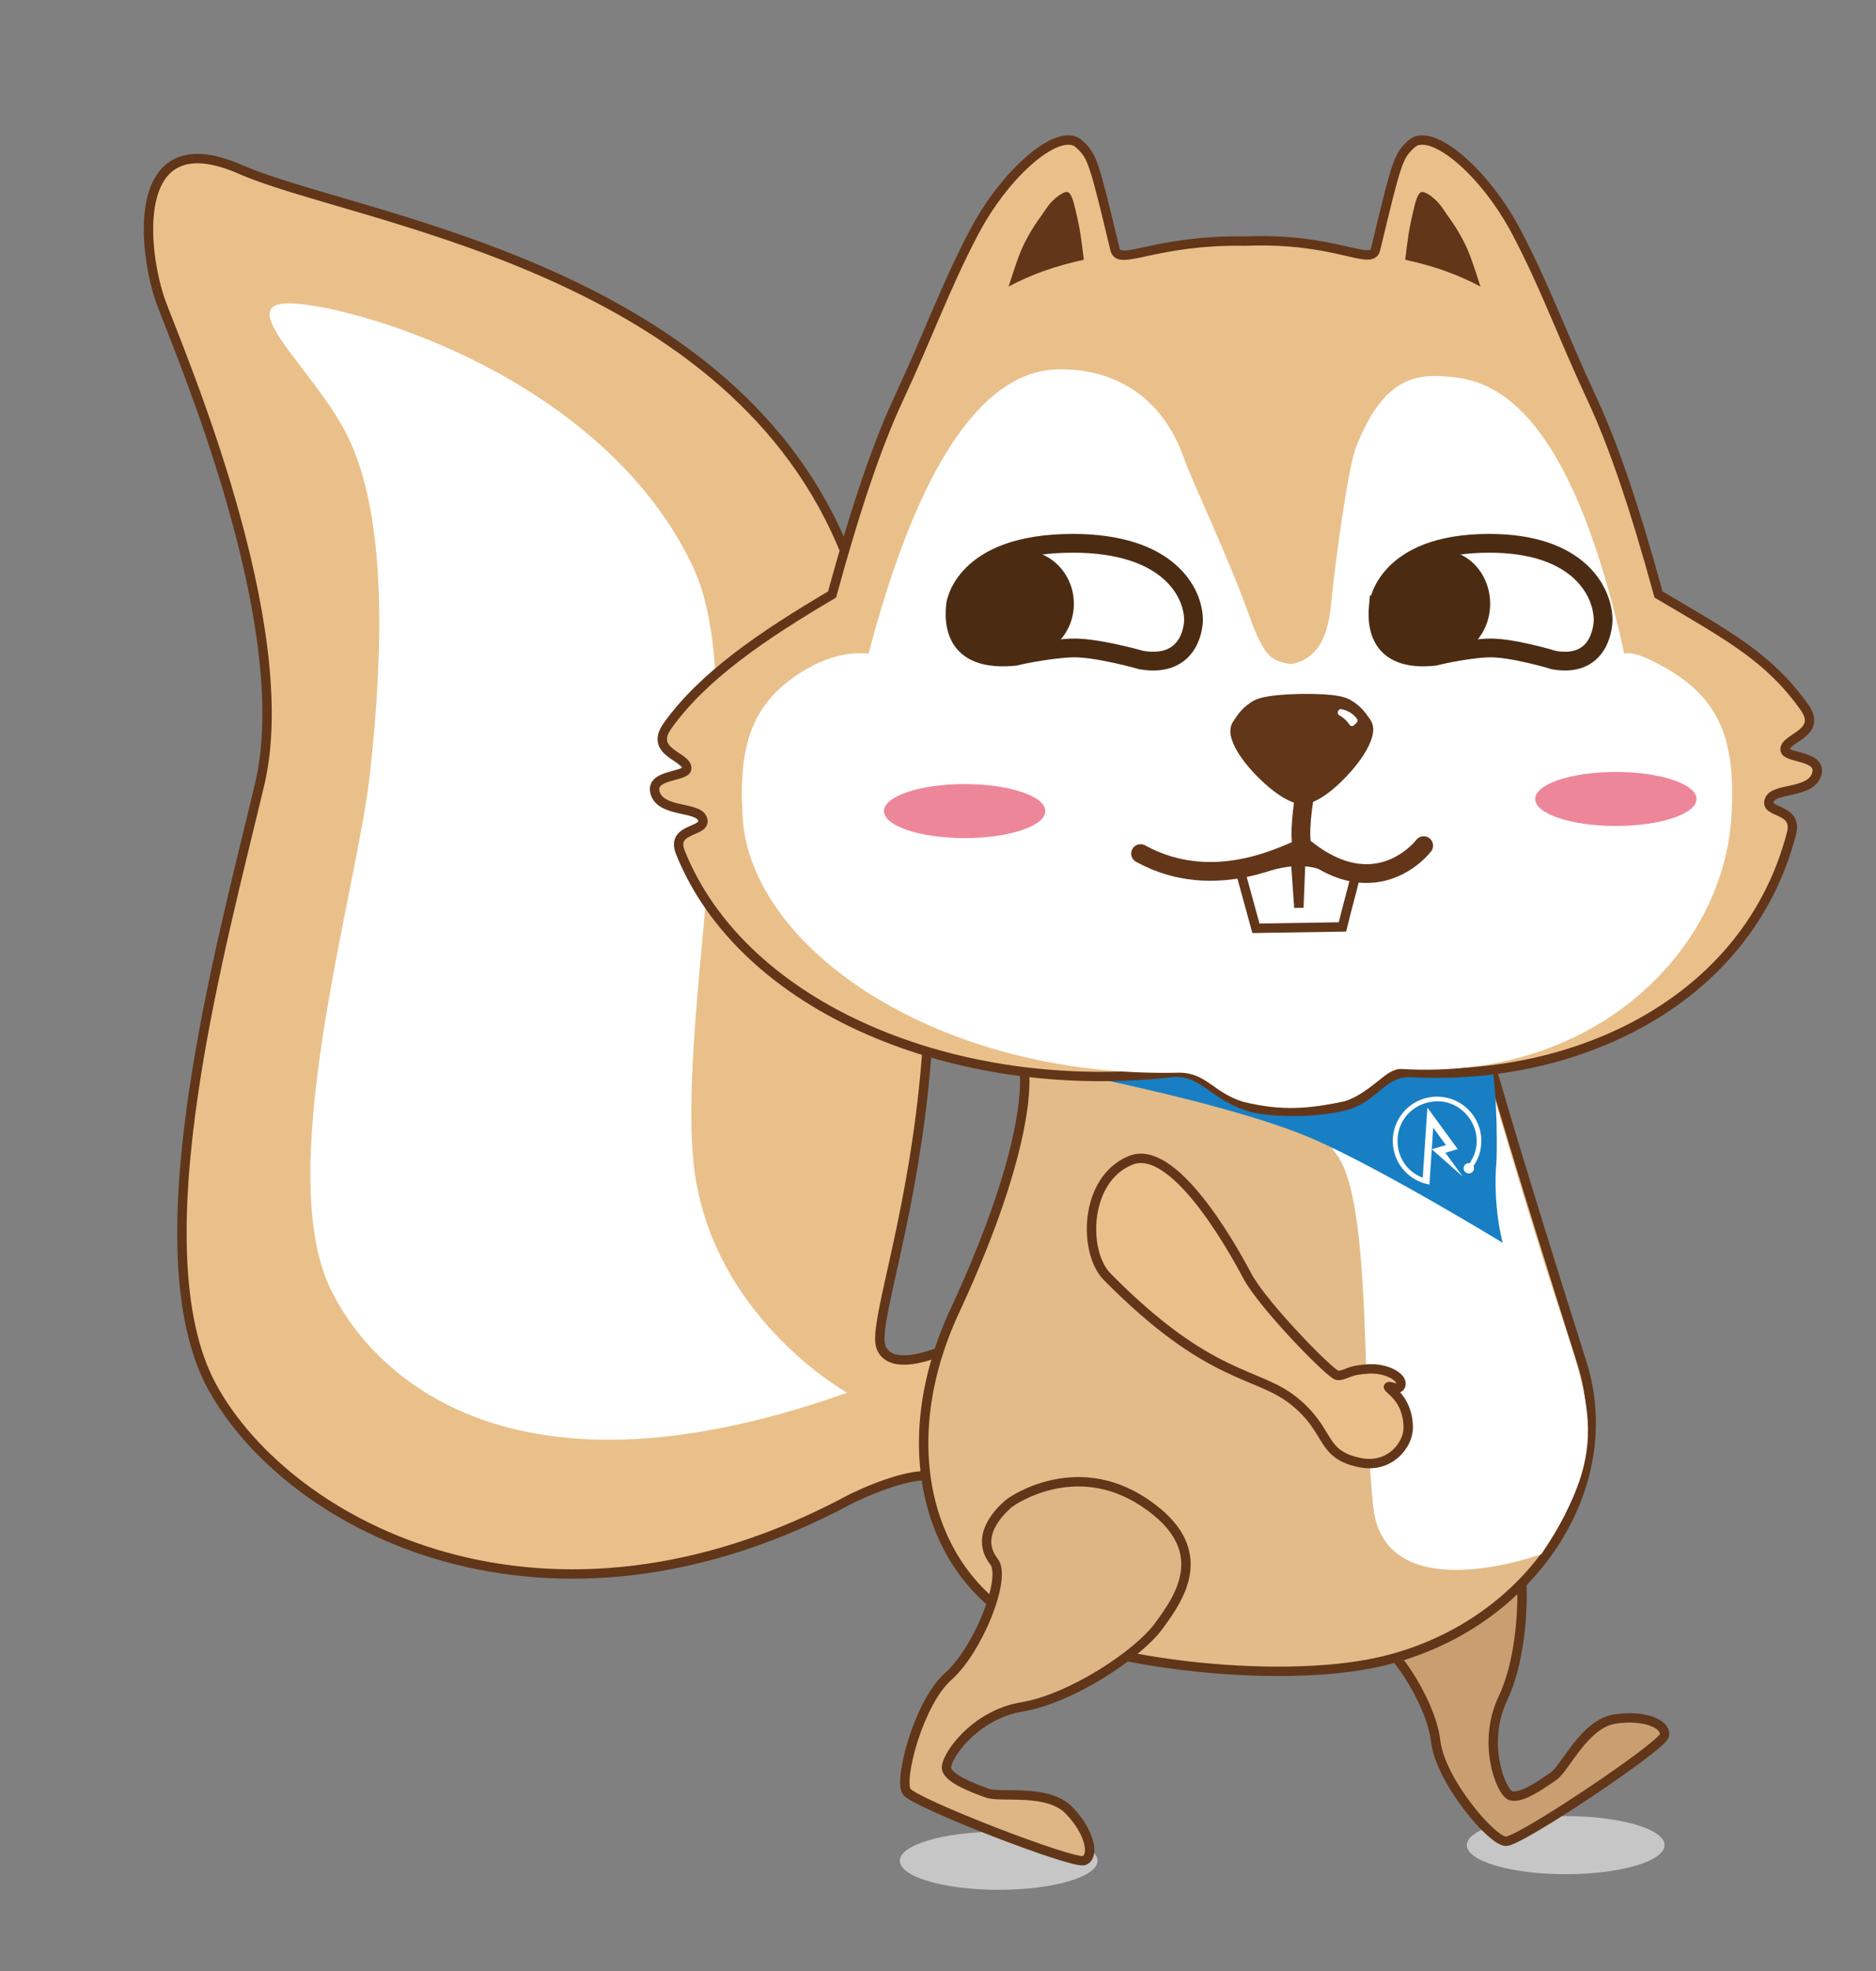 <?xml version="1.0" encoding="utf-8"?>
<!-- Generator: Adobe Illustrator 16.0.0, SVG Export Plug-In . SVG Version: 6.00 Build 0)  -->
<!DOCTYPE svg PUBLIC "-//W3C//DTD SVG 1.1//EN" "http://www.w3.org/Graphics/SVG/1.1/DTD/svg11.dtd">
<svg version="1.1" id="图层_1" xmlns="http://www.w3.org/2000/svg" xmlns:xlink="http://www.w3.org/1999/xlink" x="0px" y="0px"
	 width="200px" height="210px" viewBox="0 0 200 210" enable-background="new 0 0 200 210" xml:space="preserve">
<rect x="0" y="0" width="200" height="210" fill="#808080" stroke="none"/>
<g>
	<ellipse fill="#C7C6C6" cx="166.919" cy="196.591" rx="10.54" ry="3.095"/>
	<ellipse fill="#C7C6C6" cx="106.471" cy="198.255" rx="10.54" ry="3.095"/>
	<path fill="#C99F72" stroke="#613619" stroke-miterlimit="10" d="M145.854,174.484c2.211-0.125,6.72,6.787,7.204,11.013
		c0.483,4.226,5.985,10.665,7.488,10.687c1.503,0.022,16.54-10.062,16.881-11.244c0.343-1.182-2.073-2.303-5.302-1.776
		c-3.228,0.526-5.234,5.19-6.487,6.069c-1.252,0.877-3.599,2.518-4.63,2.066c-1.03-0.451-3.054-5.613-0.774-10.372
		c2.278-4.758,2.532-13.271,1.318-16.876c-1.213-3.605-3.334-9.546-11.67-6.294s-8.198,11.683-8.198,11.683
		S141.825,174.711,145.854,174.484z"/>
	<path fill="#EAC08A" stroke="#613619" stroke-miterlimit="10" d="M101.106,158.525c-1.166-3.498-10.399,1.18-10.399,1.18
		c-32.432,17.429-59.816,3.099-68.066-11.901c-8.106-14.737,1.046-47.362,5.046-64.263s-8.479-45.836-10.479-51.224
		s-3.566-19.529,8.434-14.263c12,5.266,51.285,10.002,64.066,39.804c19.489,45.446,2.435,81.196,4.225,85.696
		c1.361,3.421,8.91-0.735,8.91-0.735"/>
	<path fill="#FFFFFF" d="M34.889,136.553c-5.5-13.135,3.242-41.944,4.576-54.304s1.924-27.195-2.5-35.965
		c-3.644-7.223-13.179-14.763-4.992-13.897c8.668,0.916,32.918,8.916,41.918,28.039c6.328,13.447-1.473,46.325,0,62.992
		c1.473,16.666,16.416,24.968,16.416,24.968C50.973,162.386,37.717,143.303,34.889,136.553z"/>
	<path fill="#E3BB88" stroke="#613619" stroke-miterlimit="10" d="M111.538,112.178l-2.341,2.004c0,0,1.186,6.998-7.413,25.498
		c-6.519,14.025-2.92,27.26,6.438,32.844c7.76,4.632,27.67,7.041,38.799,4.547c15.696-3.518,25.95-18.223,21.62-31.887
		c-6.899-21.766-9.452-30.771-9.452-30.771L111.538,112.178z"/>
	<path fill="#FFFFFF" d="M165.079,135.936c-3.676-11.58-7.16-23.758-7.16-23.758l-15.446,2.836c0,0-3.834,3.039,0,7.971
		c3.834,4.934,2.698,26.416,3.928,37.568c1.229,11.153,17.924,5.036,17.924,5.036C172.164,153.686,169.408,149.564,165.079,135.936z
		"/>
	<path fill="#187FC4" d="M137.44,90.303h-8.735l-23.25,22.348c0,0,24.268,4.188,34.685,8.767c7.365,3.238,20.066,11,20.066,11
		s-1.105-3.868-0.658-8.864c0.137-5.443-0.358-9.14-0.358-9.14L137.44,90.303z"/>
	<path fill="#EAC08A" stroke="#63361A" stroke-miterlimit="10" d="M69.869,84.563c0.682,1.978,4.396,1.385,4.979,2.592
		c0.765,1.583-3.409,0.921-2.318,3.649c6.674,16.686,29.461,26.035,52.334,23.473c3.305-0.37,4.419,2.459,8.385,3.66
		c2.097,0.595,6.945,0.748,10.423-0.207c3.162-1.033,3.665-3.631,6.986-3.453c16.925,0.908,35.591-7.258,40.333-25.473
		c0.74-2.844-3.083-2.066-2.319-3.649c0.583-1.208,4.297-0.614,4.979-2.592c0.728-2.112-3.24-1.739-3.342-2.66
		c-0.146-1.316,4.092-1.705,2.046-4.57c-3.779-5.289-8.025-7.556-15.539-11.99c-2.608-9.526-4.882-16.092-7.057-20.759
		c-3.34-7.168-4.895-11.734-8.023-17.727c-3.484-6.673-9.229-11.407-11.259-9.521c-1.406,1.305-1.534,1.673-3.829,11.239
		c-0.444,1.847-4.242-1.282-13.853-0.888c-9.738-0.166-13.48,2.735-13.924,0.888c-2.296-9.566-2.423-9.934-3.829-11.239
		c-2.031-1.886-7.774,2.848-11.259,9.521c-3.129,5.993-4.684,10.559-8.023,17.727c-2.174,4.666-4.447,11.233-7.057,20.759
		c-7.514,4.434-13.761,8.701-17.539,13.99c-2.046,2.865,2.192,3.254,2.047,4.57C73.108,82.824,69.141,82.451,69.869,84.563z"/>
	<path fill="#613619" d="M149.813,27.676c3.115,0.671,5.707,1.619,8.014,2.853c-0.672-2.094-1.138-3.569-1.771-4.785
		c-0.964-1.85-1.519-2.435-2.236-3.52s-1.758-1.744-2.14-1.768c-0.381-0.023-0.646,0.385-1.017,2.062
		C150.39,23.748,150.2,24.301,149.813,27.676z"/>
	<path fill="#613619" d="M115.544,27.676c-3.116,0.671-5.707,1.619-8.014,2.853c0.672-2.094,1.138-3.569,1.771-4.785
		c0.964-1.85,1.52-2.435,2.237-3.52s1.758-1.744,2.139-1.768c0.382-0.023,0.646,0.385,1.018,2.062
		C114.966,23.748,115.156,24.301,115.544,27.676z"/>
	<g>
		<path fill="#FFFFFF" d="M79.172,87.085c0.863,14.033,20.93,27.756,46.408,27.205c2.994-0.063,3.725,2.095,6.931,3.095
			c4.175,1.028,7.059,0.745,10.847-0.052c2.875-0.972,4.531-3.534,5.883-3.448c20.981,1.334,34.474-12.766,35.337-26.799
			c0.472-7.667-0.909-12.367-6.786-15.789c-3.689-2.148-4.396-1.656-4.632-1.649c-6.361-28.94-15.618-29.283-19.342-29.556
			c-3.789-0.278-6.716,1.158-9.217,7.461c-0.93,2.34-2.237,12.407-2.587,15.75c-0.247,2.377-0.422,6.723-4.375,7.455
			c-2.044-0.333-2.816-0.581-4.5-5.274c-2.275-6.348-6.039-14.154-6.866-16.532c-2.489-7.153-7.899-9.608-13.22-9.608
			c-5.522,0-13.646,4.427-20.461,30.304c-0.235-0.007-2.941-0.499-6.631,1.649C80.084,74.719,78.702,79.419,79.172,87.085z"/>
	</g>
	<ellipse fill="#EE869A" cx="172.263" cy="85.126" rx="8.599" ry="2.877"/>
	<ellipse fill="#EE869A" cx="102.842" cy="86.417" rx="8.599" ry="2.877"/>
	<path fill="none" stroke="#63361A" stroke-width="2" stroke-linecap="round" stroke-linejoin="round" stroke-miterlimit="10" d="
		M138.895,90.537c-0.535-1.512,0.132-5.411,0.132-5.411"/>
	<g>
		<path fill="#613619" d="M144.086,74.648c0.583,0.354,0.916,0.668,1.163,0.937s0.409,0.492,0.665,0.842
			c0.257,0.35,0.609,0.828,0.447,1.752c-0.162,0.924-0.837,2.294-2.261,3.933c-1.425,1.64-3.598,3.548-5.192,3.573
			s-3.827-1.814-5.302-3.408c-1.476-1.594-2.193-2.942-2.384-3.86s0.146-1.407,0.392-1.765s0.398-0.586,0.638-0.862
			s0.563-0.601,1.133-0.973c0.571-0.372,1.392-0.793,5.338-0.886C142.67,73.901,143.503,74.295,144.086,74.648z"/>
		<path fill="#FFFFFF" d="M144.341,77.275c-0.136,0.131-0.354,0.108-0.459-0.049c-0.1-0.15-0.239-0.331-0.413-0.499
			c-0.264-0.257-0.525-0.428-0.705-0.528c-0.129-0.073-0.183-0.227-0.132-0.366l0.03-0.083c0.05-0.137,0.189-0.22,0.332-0.195
			c0.256,0.044,0.679,0.163,1.138,0.486c0.256,0.181,0.437,0.402,0.545,0.564c0.082,0.122,0.064,0.285-0.042,0.387L144.341,77.275z"
			/>
	</g>
	<path fill="none" stroke="#613619" stroke-miterlimit="10" d="M132.224,92.828c0.635,2.308,1.036,3.769,1.671,6.077
		c3.073-0.049,6.148-0.097,9.223-0.145c0.562-2.327,0.921-3.472,1.483-5.799c-2.047-0.024-3.891-1.203-5.937-1.173
		c-0.063,1.638-0.127,3.277-0.191,4.915c-0.114-1.636-0.229-3.271-0.345-4.907C136.081,91.83,134.27,92.74,132.224,92.828z"/>
	<path fill="none" stroke="#63361A" stroke-width="2" stroke-linecap="round" stroke-linejoin="round" stroke-miterlimit="10" d="
		M121.595,90.944c8.194,4.504,16.234-0.383,17.423-0.643c7.801,6.359,12.761-0.2,12.761-0.2"/>
	<g>
		<g>
			<g>
				<path fill="#FFFFFF" d="M154.15,122.003c-0.452-0.618-0.905-1.235-1.357-1.854c-0.134,2.021-0.268,4.041-0.401,6.061
					c-2.065-0.359-3.645-2.038-3.88-4.121c-0.233-2.082,0.933-4.07,2.865-4.881c1.934-0.811,4.168-0.25,5.49,1.377
					c1.322,1.626,1.413,3.93,0.223,5.655c0.243,0.522-0.378,1.02-0.835,0.669c-0.457-0.352-0.136-1.079,0.432-0.979
					c2.241-3.296-0.926-7.573-4.732-6.391c-3.807,1.182-3.994,6.501-0.279,7.946c0.165-2.491,0.331-4.983,0.496-7.476
					c1.079,1.476,2.158,2.949,3.238,4.425c-0.441,0.127-0.882,0.256-1.323,0.383c0.619,0.846,1.237,1.69,1.856,2.535
					c-1.101-0.97-2.201-1.938-3.301-2.908C153.145,122.296,153.647,122.15,154.15,122.003z"/>
			</g>
		</g>
	</g>
	<path fill="#DEB686" stroke="#613619" stroke-miterlimit="10" d="M105.973,166.386c1.373,1.738-1.695,9.399-4.875,12.224
		c-3.18,2.822-5.291,11.025-4.445,12.269s17.737,7.758,18.9,7.358c1.164-0.4,0.694-3.021-1.591-5.361
		c-2.286-2.34-7.257-1.303-8.693-1.823c-1.437-0.52-4.128-1.499-4.351-2.602c-0.225-1.103,2.84-5.726,8.043-6.593
		c5.205-0.866,12.318-5.551,14.572-8.614s5.898-8.213-1.552-13.168c-7.452-4.955-14.272,0-14.272,0S103.473,163.22,105.973,166.386z
		"/>
	<path fill="#EAC08A" stroke="#63361A" stroke-miterlimit="10" d="M133.02,136.025c1.619,2.985,8.286,9.85,9.423,10.466
		c0.308,0.167,0.868-0.069,1.316-0.245c0.676-0.264,1.224-0.326,2.086-0.389c1.922-0.138,3.712,0.862,3.505,1.695
		c-0.19,0.76-1.203,0.014-1.323,0.211c-0.12,0.198,2.082,1.198,2.104,4.33c0.015,1.875-1.982,4.366-5.095,3.752
		c-4.356-0.859-3.075-3.328-7.064-6.556c-3.988-3.228-8.934-2.117-19.939-13.26c-2.581-2.613-2.47-10.372,2.497-12.399
		C125.495,121.604,132.301,134.7,133.02,136.025z"/>
</g>
<g>
	<path fill="none" stroke="#4B2C13" stroke-width="2" stroke-miterlimit="10" d="M158.752,57.886
		c9.663-0.006,12.158,5.263,12.158,8.197c0,0,0,5.161-5.232,4.25c0,0-4.683-1.432-7.168-1.29c-2.742,0.157-5.593,0.888-5.593,0.888
		c-4.907,0.51-6.306-2.031-5.969-5.462C146.948,64.469,147.638,57.892,158.752,57.886z"/>
	<path fill="#4B2C13" d="M153.707,58.636c2.848,0,5.157,2.548,5.157,5.691s-2.31,5.691-5.157,5.691s-6.504-0.657-6.504-3.8
		C147.203,63.074,150.859,58.636,153.707,58.636z"/>
</g>
<g>
	<path fill="none" stroke="#4B2C13" stroke-width="2" stroke-miterlimit="10" d="M114.366,57.886
		c10.233-0.006,12.875,5.263,12.875,8.197c0,0,0,5.161-5.541,4.25c0,0-4.959-1.432-7.59-1.29c-2.905,0.157-5.923,0.888-5.923,0.888
		c-5.195,0.51-6.678-2.031-6.32-5.462C101.867,64.469,102.598,57.892,114.366,57.886z"/>
	<path fill="#4B2C13" d="M109.024,58.636c3.016,0,5.461,2.548,5.461,5.691s-2.445,5.691-5.461,5.691c-3.017,0-7.2-1.145-7.2-4.288
		C101.824,62.586,106.008,58.636,109.024,58.636z"/>
</g>
</svg>
